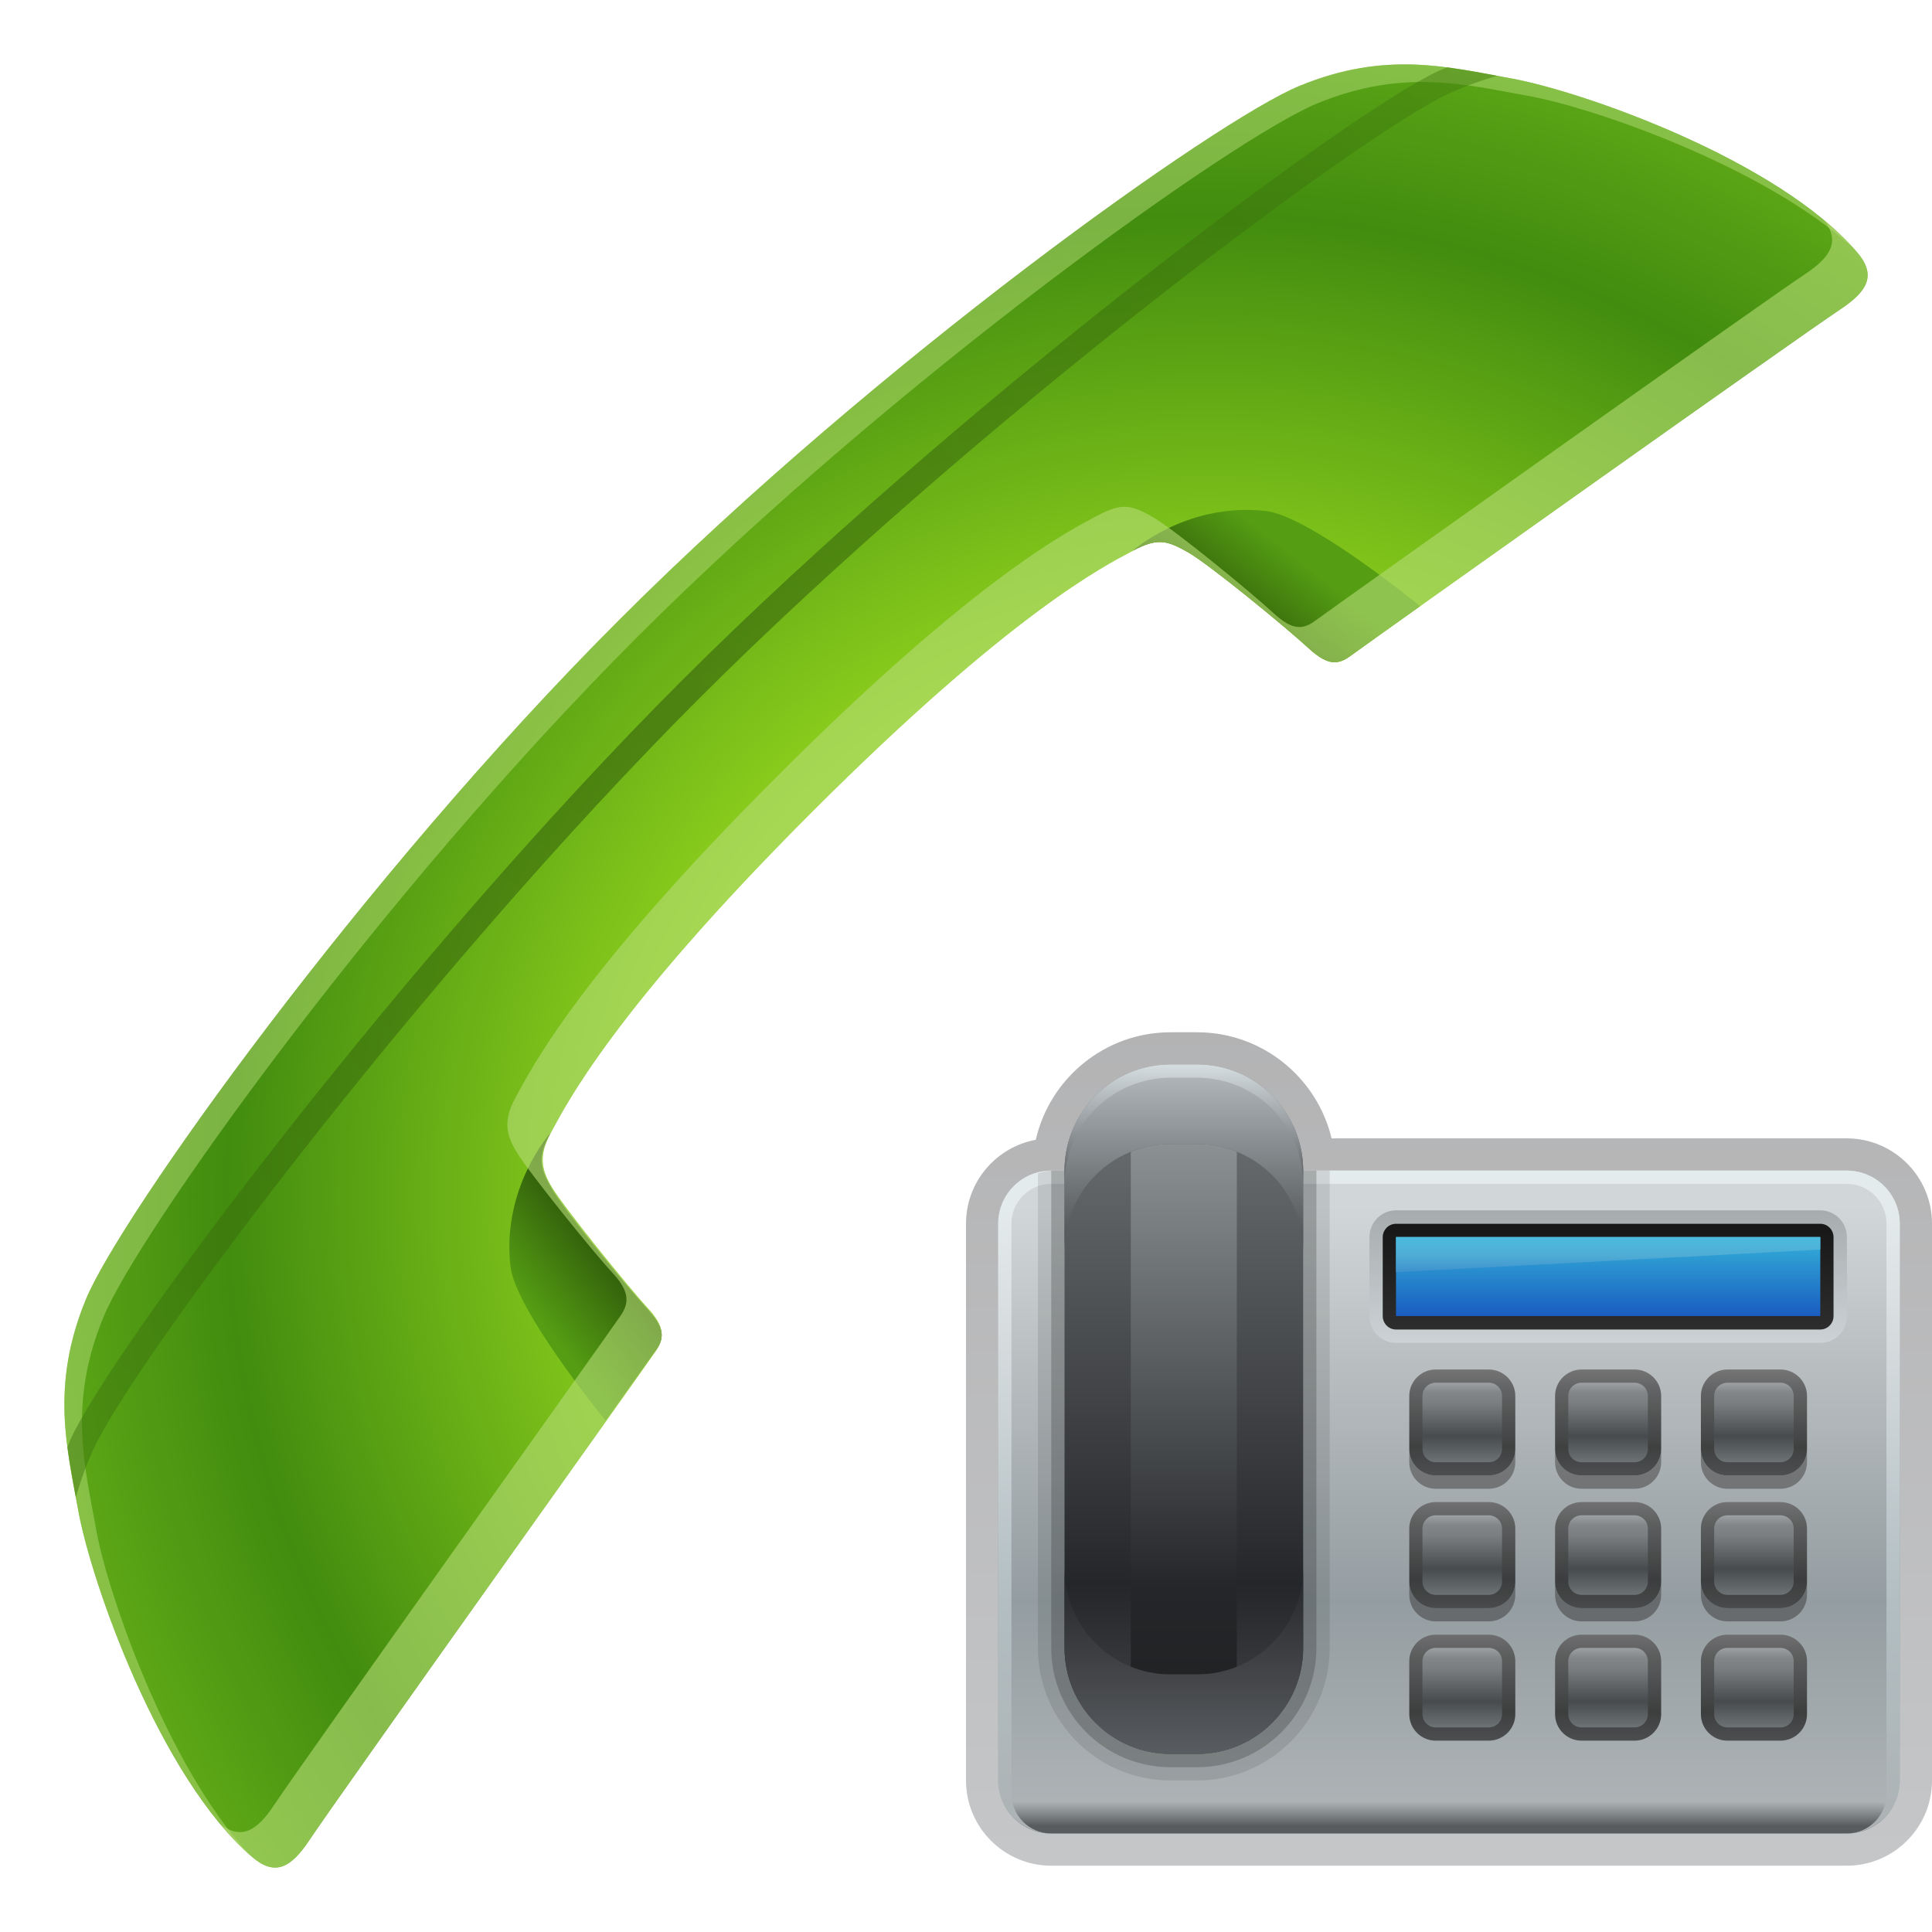 <?xml version="1.0" ?>
<!DOCTYPE svg  PUBLIC '-//W3C//DTD SVG 1.1//EN'  'http://www.w3.org/Graphics/SVG/1.1/DTD/svg11.dtd'>
<svg height="60" viewBox="0 0 60 60" width="60" xmlns="http://www.w3.org/2000/svg" xmlns:xlink="http://www.w3.org/1999/xlink">
<g>
<defs>
</defs>
<radialGradient cx="-1627.369" cy="-2479.008" gradientTransform="matrix(0.707 0.707 -0.707 0.707 -564.62 2940.372)" gradientUnits="userSpaceOnUse" id="SVGID_1_" r="45.665">
	<stop offset="0.297" style="stop-color:#A7E722"/>
	<stop offset="0.667" style="stop-color:#428C0F"/>
	<stop offset="0.794" style="stop-color:#5CA617"/>
</radialGradient>
<path d="M20.37,41.951c0.299-0.437,0.233-0.799-0.258-1.332c-0.617-0.666-2.567-3.084-2.968-3.737  c-0.353-0.575-0.411-1.02-0.034-1.71c0.473-0.865,1.915-3.764,8.107-9.956c6.192-6.192,9.084-7.646,9.956-8.108  c0.76-0.399,1.037-0.344,1.711,0.036c0.666,0.376,3.068,2.352,3.734,2.967c0.535,0.492,0.873,0.588,1.301,0.274  c0.752-0.551,13.828-9.843,15.229-10.774c0.85-0.565,1.141-1.062,0.523-1.779c-2.477-2.889-8.594-5.015-10.752-5.399  c-1.922-0.345-3.875-0.873-6.564,0.236c-2.561,1.053-13.076,8.534-21.113,16.571C11.203,27.277,3.722,37.795,2.668,40.352  c-1.108,2.691-0.581,4.645-0.236,6.567c0.387,2.158,2.511,8.275,5.4,10.752c0.718,0.616,1.213,0.323,1.777-0.525  C10.542,55.745,19.852,42.705,20.37,41.951z" fill="url(#SVGID_1_)"/>
<linearGradient gradientTransform="matrix(0.707 0.707 -0.707 0.707 -564.62 2940.372)" gradientUnits="userSpaceOnUse" id="SVGID_2_" x1="-1639.343" x2="-1638.911" y1="-2494.982" y2="-2491.407">
	<stop offset="0" style="stop-color:#559D13"/>
	<stop offset="1" style="stop-color:#284F09"/>
</linearGradient>
<path d="M35.172,17.107c0.76-0.399,1.037-0.344,1.711,0.036c0.666,0.376,3.068,2.352,3.734,2.967  c0.535,0.492,0.873,0.588,1.301,0.274c0.047-0.034,0.063-0.046,0.064-0.046c0.252-0.184,1.031-0.739,2.119-1.514  c-0.252-0.205-3.469-2.809-4.801-2.956C36.855,15.598,35.172,17.107,35.172,17.107z" fill="url(#SVGID_2_)"/>
<linearGradient gradientTransform="matrix(0.707 0.707 0.707 -0.707 -1696.83 4072.586)" gradientUnits="userSpaceOnUse" id="SVGID_3_" x1="-1639.347" x2="-1638.915" y1="4063.056" y2="4066.632">
	<stop offset="0" style="stop-color:#559D13"/>
	<stop offset="1" style="stop-color:#284F09"/>
</linearGradient>
<path d="M17.092,35.188c-0.401,0.763-0.346,1.039,0.035,1.714c0.376,0.665,2.351,3.067,2.967,3.737  c0.492,0.53,0.587,0.869,0.274,1.297c-0.035,0.049-0.046,0.063-0.046,0.063c-0.183,0.253-0.738,1.032-1.515,2.12  c-0.203-0.252-2.807-3.469-2.956-4.8C15.579,36.875,17.092,35.188,17.092,35.188z" fill="url(#SVGID_3_)"/>
<path d="M2.979,47.466c-0.344-1.923-0.873-3.877,0.235-6.567c1.054-2.557,8.535-13.074,16.573-21.112  C27.825,11.749,38.34,4.268,40.9,3.215c2.689-1.108,4.643-0.581,6.566-0.236c1.98,0.354,7.297,2.178,10.07,4.711  c-2.553-2.815-8.496-4.879-10.619-5.258c-1.922-0.345-3.875-0.873-6.564,0.236c-2.561,1.053-13.076,8.534-21.113,16.571  C11.203,27.277,3.722,37.795,2.668,40.352c-1.108,2.691-0.581,4.645-0.236,6.567c0.378,2.122,2.441,8.065,5.258,10.617  C5.156,54.763,3.333,49.448,2.979,47.466z" fill="#B5DC77" opacity="0.5"/>
<path d="M20.37,41.951c0.299-0.437,0.233-0.799-0.258-1.332c-0.617-0.666-2.567-3.084-2.968-3.737  c-0.353-0.575-0.411-1.02-0.034-1.71c0.473-0.865,1.915-3.764,8.107-9.956c6.192-6.192,9.084-7.646,9.956-8.108  c0.76-0.399,1.037-0.344,1.711,0.036c0.666,0.376,3.068,2.352,3.734,2.967c0.535,0.492,0.873,0.588,1.301,0.274  c0.752-0.551,13.828-9.843,15.229-10.774c0.85-0.565,1.141-1.062,0.523-1.779c-0.291-0.339-0.635-0.665-1.012-0.982  c0.488,0.658,0.197,1.134-0.607,1.667c-1.4,0.932-14.475,10.224-15.227,10.775c-0.43,0.313-0.768,0.218-1.299-0.273  c-0.668-0.618-3.07-2.592-3.738-2.969c-0.672-0.38-0.949-0.436-1.711-0.035c-0.869,0.462-3.763,1.915-9.955,8.107  c-6.192,6.192-7.635,9.092-8.107,9.956c-0.378,0.69-0.32,1.135,0.035,1.711c0.4,0.651,2.351,3.069,2.967,3.736  c0.493,0.533,0.558,0.896,0.259,1.332c-0.518,0.755-9.828,13.794-10.76,15.195c-0.534,0.803-1.009,1.098-1.666,0.606  c0.314,0.378,0.643,0.723,0.982,1.013c0.718,0.616,1.213,0.323,1.777-0.525C10.542,55.745,19.852,42.705,20.37,41.951z" fill="#B5DC77" opacity="0.6"/>
<linearGradient gradientTransform="matrix(0.707 0.707 -0.707 0.707 -608.141 2931.325)" gradientUnits="userSpaceOnUse" id="SVGID_4_" x1="-1610.522" x2="-1610.522" y1="-2533.347" y2="-2471.428">
	<stop offset="0" style="stop-color:#447F0F"/>
	<stop offset="0.5" style="stop-color:#284F09"/>
	<stop offset="1" style="stop-color:#40790E"/>
</linearGradient>
<path d="M2.899,45.012c1.275-2.776,10.299-14.805,18.804-23.31  c8.505-8.506,20.531-17.529,23.309-18.803c0.527-0.241,1.02-0.411,1.492-0.545c-0.512-0.096-1.031-0.19-1.566-0.26  c-0.086,0.036-0.162,0.063-0.248,0.102c-2.818,1.293-14.972,10.397-23.534,18.958c-8.562,8.562-17.667,20.715-18.96,23.535  c-0.038,0.086-0.063,0.165-0.101,0.25c0.071,0.534,0.165,1.054,0.259,1.564C2.489,46.03,2.658,45.539,2.899,45.012z" fill="url(#SVGID_4_)" opacity="0.5"/>
<rect fill="none" height="60" width="60"/>
</g>
<g transform="matrix(1 0 0 1 30 30)">
<defs>
</defs>
<polygon fill="none" points="0,8 0,25.294 0,30 30,30 30,25.294 30,8 30,0 0,0 "/>
<linearGradient gradientUnits="userSpaceOnUse" id="SVGID_1__" x1="15" x2="15" y1="2.165" y2="28.429">
	<stop offset="0" style="stop-color:#252629"/>
	<stop offset="1" style="stop-color:#5A5D61"/>
</linearGradient>
<path d="M2.647,27.941C1.188,27.941,0,26.754,0,25.294V8c0-1.295,0.936-2.376,2.167-2.603  c0.436-1.91,2.147-3.339,4.187-3.339h0.822c2.024,0,3.726,1.407,4.177,3.295h15.999C28.813,5.354,30,6.541,30,8v17.294  c0,1.46-1.188,2.647-2.647,2.647H2.647z" fill="url(#SVGID_1__)" opacity="0.35"/>
<linearGradient gradientUnits="userSpaceOnUse" id="SVGID_2__" x1="15" x2="15" y1="6.114" y2="26.702">
	<stop offset="0.067" style="stop-color:#D1D7D9"/>
	<stop offset="0.261" style="stop-color:#BDC2C4"/>
	<stop offset="0.661" style="stop-color:#949DA1"/>
	<stop offset="0.964" style="stop-color:#ADB3B5"/>
	<stop offset="1" style="stop-color:#595C5E"/>
</linearGradient>
<path d="M29,25.294c0,0.909-0.738,1.647-1.647,1.647H2.647C1.738,26.941,1,26.203,1,25.294V8  c0-0.908,0.738-1.646,1.647-1.646h24.705C28.262,6.354,29,7.092,29,8V25.294z" fill="url(#SVGID_2__)"/>
<linearGradient gradientUnits="userSpaceOnUse" id="SVGID_3__" x1="15" x2="15" y1="6.114" y2="26.702">
	<stop offset="0.067" style="stop-color:#E4EBED"/>
	<stop offset="0.261" style="stop-color:#D6DCDE"/>
	<stop offset="0.661" style="stop-color:#B2BEC2"/>
	<stop offset="1" style="stop-color:#ADB3B5"/>
</linearGradient>
<path d="M27.353,6.354H2.647C1.738,6.354,1,7.092,1,8v17.294c0,0.909,0.738,1.647,1.647,1.647  c-0.682,0-1.235-0.554-1.235-1.236v-0.411V8.412V8c0-0.682,0.554-1.235,1.235-1.235h24.705c0.682,0,1.234,0.554,1.234,1.235v0.412  v16.882v0.411c0,0.683-0.552,1.236-1.234,1.236c0.909,0,1.647-0.738,1.647-1.647V8C29,7.092,28.262,6.354,27.353,6.354z" fill="url(#SVGID_3__)"/>
<linearGradient gradientUnits="userSpaceOnUse" id="SVGID_4__" x1="24.471" x2="24.471" y1="20.773" y2="24.088">
	<stop offset="0" style="stop-color:#646263"/>
	<stop offset="0.2" style="stop-color:#4D4D4D"/>
	<stop offset="0.721" style="stop-color:#242424"/>
	<stop offset="1" style="stop-color:#373737"/>
</linearGradient>
<path d="M23.647,24.058c-0.455,0-0.824-0.368-0.824-0.822v-1.646  c0-0.455,0.369-0.824,0.824-0.824h1.647c0.456,0,0.824,0.369,0.824,0.824v1.646c0,0.454-0.368,0.822-0.824,0.822H23.647z" fill="url(#SVGID_4__)" opacity="0.8"/>
<linearGradient gradientUnits="userSpaceOnUse" id="SVGID_5_" x1="24.471" x2="24.471" y1="21.146" y2="23.709">
	<stop offset="0" style="stop-color:#A0A3A6"/>
	<stop offset="0.133" style="stop-color:#838688"/>
	<stop offset="0.261" style="stop-color:#7B7E80"/>
	<stop offset="0.661" style="stop-color:#474B4D"/>
	<stop offset="1" style="stop-color:#707577"/>
</linearGradient>
<path d="M25.705,23.235c0,0.228-0.184,0.411-0.411,0.411h-1.647c-0.228,0-0.412-0.184-0.412-0.411v-1.646  c0-0.229,0.184-0.412,0.412-0.412h1.647c0.227,0,0.411,0.183,0.411,0.412V23.235z" fill="url(#SVGID_5_)"/>
<linearGradient gradientUnits="userSpaceOnUse" id="SVGID_6_" x1="19.941" x2="19.941" y1="20.732" y2="24.128">
	<stop offset="0" style="stop-color:#646263"/>
	<stop offset="0.2" style="stop-color:#4D4D4D"/>
	<stop offset="0.721" style="stop-color:#242424"/>
	<stop offset="1" style="stop-color:#373737"/>
</linearGradient>
<path d="M19.118,24.058c-0.455,0-0.824-0.368-0.824-0.822v-1.646  c0-0.455,0.369-0.824,0.824-0.824h1.646c0.454,0,0.825,0.369,0.825,0.824v1.646c0,0.454-0.371,0.822-0.825,0.822H19.118z" fill="url(#SVGID_6_)" opacity="0.8"/>
<linearGradient gradientUnits="userSpaceOnUse" id="SVGID_7_" x1="19.941" x2="19.941" y1="21.146" y2="23.709">
	<stop offset="0" style="stop-color:#A0A3A6"/>
	<stop offset="0.133" style="stop-color:#838688"/>
	<stop offset="0.261" style="stop-color:#7B7E80"/>
	<stop offset="0.661" style="stop-color:#474B4D"/>
	<stop offset="1" style="stop-color:#707577"/>
</linearGradient>
<path d="M21.176,23.235c0,0.228-0.184,0.411-0.413,0.411h-1.646c-0.228,0-0.413-0.184-0.413-0.411v-1.646  c0-0.229,0.185-0.412,0.413-0.412h1.646c0.229,0,0.413,0.183,0.413,0.412V23.235z" fill="url(#SVGID_7_)"/>
<linearGradient gradientUnits="userSpaceOnUse" id="SVGID_8_" x1="15.413" x2="15.413" y1="20.732" y2="24.088">
	<stop offset="0" style="stop-color:#646263"/>
	<stop offset="0.2" style="stop-color:#4D4D4D"/>
	<stop offset="0.721" style="stop-color:#242424"/>
	<stop offset="1" style="stop-color:#373737"/>
</linearGradient>
<path d="M14.587,24.058c-0.452,0-0.821-0.368-0.821-0.822v-1.646  c0-0.455,0.369-0.824,0.821-0.824h1.647c0.455,0,0.825,0.369,0.825,0.824v1.646c0,0.454-0.371,0.822-0.825,0.822H14.587z" fill="url(#SVGID_8_)" opacity="0.8"/>
<linearGradient gradientUnits="userSpaceOnUse" id="SVGID_9_" x1="15.412" x2="15.412" y1="21.146" y2="23.709">
	<stop offset="0" style="stop-color:#A0A3A6"/>
	<stop offset="0.133" style="stop-color:#838688"/>
	<stop offset="0.261" style="stop-color:#7B7E80"/>
	<stop offset="0.661" style="stop-color:#474B4D"/>
	<stop offset="1" style="stop-color:#707577"/>
</linearGradient>
<path d="M16.647,23.235c0,0.228-0.184,0.411-0.413,0.411h-1.647c-0.227,0-0.411-0.184-0.411-0.411v-1.646  c0-0.229,0.184-0.412,0.411-0.412h1.647c0.229,0,0.413,0.183,0.413,0.412V23.235z" fill="url(#SVGID_9_)"/>
<path d="M25.294,19.942h-1.647c-0.455,0-0.824-0.369-0.824-0.825v0.412  c0,0.455,0.369,0.824,0.824,0.824h1.647c0.456,0,0.824-0.369,0.824-0.824v-0.412C26.118,19.573,25.75,19.942,25.294,19.942z" fill="#231F20" opacity="0.4"/>
<linearGradient gradientUnits="userSpaceOnUse" id="SVGID_10_" x1="24.471" x2="24.471" y1="16.655" y2="19.972">
	<stop offset="0" style="stop-color:#646263"/>
	<stop offset="0.2" style="stop-color:#4D4D4D"/>
	<stop offset="0.721" style="stop-color:#242424"/>
	<stop offset="1" style="stop-color:#373737"/>
</linearGradient>
<path d="M23.647,19.942c-0.455,0-0.824-0.369-0.824-0.825V17.47  c0-0.452,0.369-0.822,0.824-0.822h1.647c0.456,0,0.824,0.37,0.824,0.822v1.647c0,0.456-0.368,0.825-0.824,0.825H23.647z" fill="url(#SVGID_10_)" opacity="0.8"/>
<linearGradient gradientUnits="userSpaceOnUse" id="SVGID_11_" x1="24.471" x2="24.471" y1="17.028" y2="19.592">
	<stop offset="0" style="stop-color:#A0A3A6"/>
	<stop offset="0.133" style="stop-color:#838688"/>
	<stop offset="0.261" style="stop-color:#7B7E80"/>
	<stop offset="0.661" style="stop-color:#474B4D"/>
	<stop offset="1" style="stop-color:#707577"/>
</linearGradient>
<path d="M25.705,19.117c0,0.229-0.184,0.412-0.411,0.412h-1.647c-0.228,0-0.412-0.184-0.412-0.412V17.47  c0-0.226,0.184-0.411,0.412-0.411h1.647c0.227,0,0.411,0.186,0.411,0.411V19.117z" fill="url(#SVGID_11_)"/>
<path d="M20.764,19.942h-1.646c-0.455,0-0.824-0.369-0.824-0.825v0.412  c0,0.455,0.369,0.824,0.824,0.824h1.646c0.454,0,0.825-0.369,0.825-0.824v-0.412C21.589,19.573,21.218,19.942,20.764,19.942z" fill="#231F20" opacity="0.4"/>
<linearGradient gradientUnits="userSpaceOnUse" id="SVGID_12_" x1="19.941" x2="19.941" y1="16.615" y2="20.012">
	<stop offset="0" style="stop-color:#646263"/>
	<stop offset="0.2" style="stop-color:#4D4D4D"/>
	<stop offset="0.721" style="stop-color:#242424"/>
	<stop offset="1" style="stop-color:#373737"/>
</linearGradient>
<path d="M19.118,19.942c-0.455,0-0.824-0.369-0.824-0.825V17.47  c0-0.452,0.369-0.822,0.824-0.822h1.646c0.454,0,0.825,0.37,0.825,0.822v1.647c0,0.456-0.371,0.825-0.825,0.825H19.118z" fill="url(#SVGID_12_)" opacity="0.8"/>
<linearGradient gradientUnits="userSpaceOnUse" id="SVGID_13_" x1="19.941" x2="19.941" y1="17.028" y2="19.592">
	<stop offset="0" style="stop-color:#A0A3A6"/>
	<stop offset="0.133" style="stop-color:#838688"/>
	<stop offset="0.261" style="stop-color:#7B7E80"/>
	<stop offset="0.661" style="stop-color:#474B4D"/>
	<stop offset="1" style="stop-color:#707577"/>
</linearGradient>
<path d="M21.176,19.117c0,0.229-0.184,0.412-0.413,0.412h-1.646c-0.228,0-0.413-0.184-0.413-0.412V17.47  c0-0.226,0.185-0.411,0.413-0.411h1.646c0.229,0,0.413,0.186,0.413,0.411V19.117z" fill="url(#SVGID_13_)"/>
<linearGradient gradientUnits="userSpaceOnUse" id="SVGID_14_" x1="15.413" x2="15.413" y1="16.615" y2="19.972">
	<stop offset="0" style="stop-color:#646263"/>
	<stop offset="0.2" style="stop-color:#4D4D4D"/>
	<stop offset="0.721" style="stop-color:#242424"/>
	<stop offset="1" style="stop-color:#373737"/>
</linearGradient>
<path d="M14.587,19.942c-0.452,0-0.821-0.369-0.821-0.825V17.47  c0-0.452,0.369-0.822,0.821-0.822h1.647c0.455,0,0.825,0.37,0.825,0.822v1.647c0,0.456-0.371,0.825-0.825,0.825H14.587z" fill="url(#SVGID_14_)" opacity="0.8"/>
<path d="M16.234,19.942h-1.647c-0.452,0-0.821-0.369-0.821-0.825v0.412  c0,0.455,0.369,0.824,0.821,0.824h1.647c0.455,0,0.825-0.369,0.825-0.824v-0.412C17.06,19.573,16.689,19.942,16.234,19.942z" fill="#231F20" opacity="0.4"/>
<linearGradient gradientUnits="userSpaceOnUse" id="SVGID_15_" x1="15.412" x2="15.412" y1="17.028" y2="19.592">
	<stop offset="0" style="stop-color:#A0A3A6"/>
	<stop offset="0.133" style="stop-color:#838688"/>
	<stop offset="0.261" style="stop-color:#7B7E80"/>
	<stop offset="0.661" style="stop-color:#474B4D"/>
	<stop offset="1" style="stop-color:#707577"/>
</linearGradient>
<path d="M16.647,19.117c0,0.229-0.184,0.412-0.413,0.412h-1.647c-0.227,0-0.411-0.184-0.411-0.412V17.47  c0-0.226,0.184-0.411,0.411-0.411h1.647c0.229,0,0.413,0.186,0.413,0.411V19.117z" fill="url(#SVGID_15_)"/>
<path d="M25.294,15.822h-1.647c-0.455,0-0.824-0.369-0.824-0.822v0.411  c0,0.455,0.369,0.824,0.824,0.824h1.647c0.456,0,0.824-0.369,0.824-0.824V15C26.118,15.453,25.75,15.822,25.294,15.822z" fill="#231F20" opacity="0.4"/>
<linearGradient gradientUnits="userSpaceOnUse" id="SVGID_16_" x1="24.471" x2="24.471" y1="12.538" y2="15.852">
	<stop offset="0" style="stop-color:#646263"/>
	<stop offset="0.2" style="stop-color:#4D4D4D"/>
	<stop offset="0.721" style="stop-color:#242424"/>
	<stop offset="1" style="stop-color:#373737"/>
</linearGradient>
<path d="M23.647,15.822c-0.455,0-0.824-0.369-0.824-0.822v-1.647  c0-0.452,0.369-0.822,0.824-0.822h1.647c0.456,0,0.824,0.37,0.824,0.822V15c0,0.453-0.368,0.822-0.824,0.822H23.647z" fill="url(#SVGID_16_)" opacity="0.8"/>
<linearGradient gradientUnits="userSpaceOnUse" id="SVGID_17_" x1="24.471" x2="24.471" y1="12.911" y2="15.474">
	<stop offset="0" style="stop-color:#A0A3A6"/>
	<stop offset="0.133" style="stop-color:#838688"/>
	<stop offset="0.261" style="stop-color:#7B7E80"/>
	<stop offset="0.661" style="stop-color:#474B4D"/>
	<stop offset="1" style="stop-color:#707577"/>
</linearGradient>
<path d="M25.705,15c0,0.228-0.184,0.411-0.411,0.411h-1.647c-0.228,0-0.412-0.184-0.412-0.411v-1.647  c0-0.228,0.184-0.411,0.412-0.411h1.647c0.227,0,0.411,0.184,0.411,0.411V15z" fill="url(#SVGID_17_)"/>
<path d="M20.764,15.822h-1.646c-0.455,0-0.824-0.369-0.824-0.822v0.411  c0,0.455,0.369,0.824,0.824,0.824h1.646c0.454,0,0.825-0.369,0.825-0.824V15C21.589,15.453,21.218,15.822,20.764,15.822z" fill="#231F20" opacity="0.4"/>
<linearGradient gradientUnits="userSpaceOnUse" id="SVGID_18_" x1="19.941" x2="19.941" y1="12.498" y2="15.892">
	<stop offset="0" style="stop-color:#646263"/>
	<stop offset="0.2" style="stop-color:#4D4D4D"/>
	<stop offset="0.721" style="stop-color:#242424"/>
	<stop offset="1" style="stop-color:#373737"/>
</linearGradient>
<path d="M19.118,15.822c-0.455,0-0.824-0.369-0.824-0.822v-1.647  c0-0.452,0.369-0.822,0.824-0.822h1.646c0.454,0,0.825,0.37,0.825,0.822V15c0,0.453-0.371,0.822-0.825,0.822H19.118z" fill="url(#SVGID_18_)" opacity="0.8"/>
<linearGradient gradientUnits="userSpaceOnUse" id="SVGID_19_" x1="19.941" x2="19.941" y1="12.911" y2="15.474">
	<stop offset="0" style="stop-color:#A0A3A6"/>
	<stop offset="0.133" style="stop-color:#838688"/>
	<stop offset="0.261" style="stop-color:#7B7E80"/>
	<stop offset="0.661" style="stop-color:#474B4D"/>
	<stop offset="1" style="stop-color:#707577"/>
</linearGradient>
<path d="M21.176,15c0,0.228-0.184,0.411-0.413,0.411h-1.646c-0.228,0-0.413-0.184-0.413-0.411v-1.647  c0-0.228,0.185-0.411,0.413-0.411h1.646c0.229,0,0.413,0.184,0.413,0.411V15z" fill="url(#SVGID_19_)"/>
<linearGradient gradientUnits="userSpaceOnUse" id="SVGID_20_" x1="15.413" x2="15.413" y1="12.498" y2="15.852">
	<stop offset="0" style="stop-color:#646263"/>
	<stop offset="0.2" style="stop-color:#4D4D4D"/>
	<stop offset="0.721" style="stop-color:#242424"/>
	<stop offset="1" style="stop-color:#373737"/>
</linearGradient>
<path d="M14.587,15.822c-0.452,0-0.821-0.369-0.821-0.822v-1.647  c0-0.452,0.369-0.822,0.821-0.822h1.647c0.455,0,0.825,0.37,0.825,0.822V15c0,0.453-0.371,0.822-0.825,0.822H14.587z" fill="url(#SVGID_20_)" opacity="0.8"/>
<path d="M16.234,15.822h-1.647c-0.452,0-0.821-0.369-0.821-0.822v0.411  c0,0.455,0.369,0.824,0.821,0.824h1.647c0.455,0,0.825-0.369,0.825-0.824V15C17.06,15.453,16.689,15.822,16.234,15.822z" fill="#231F20" opacity="0.4"/>
<linearGradient gradientUnits="userSpaceOnUse" id="SVGID_21_" x1="15.412" x2="15.412" y1="12.911" y2="15.474">
	<stop offset="0" style="stop-color:#A0A3A6"/>
	<stop offset="0.133" style="stop-color:#838688"/>
	<stop offset="0.261" style="stop-color:#7B7E80"/>
	<stop offset="0.661" style="stop-color:#474B4D"/>
	<stop offset="1" style="stop-color:#707577"/>
</linearGradient>
<path d="M16.647,15c0,0.228-0.184,0.411-0.413,0.411h-1.647c-0.227,0-0.411-0.184-0.411-0.411v-1.647  c0-0.228,0.184-0.411,0.411-0.411h1.647c0.229,0,0.413,0.184,0.413,0.411V15z" fill="url(#SVGID_21_)"/>
<linearGradient gradientUnits="userSpaceOnUse" id="SVGID_22_" x1="19.943" x2="19.943" y1="7.598" y2="11.732">
	<stop offset="0" style="stop-color:#686C6E"/>
	<stop offset="1" style="stop-color:#E4EEF2"/>
</linearGradient>
<path d="M13.354,11.705c-0.454,0-0.825-0.374-0.825-0.833V8.423  c0-0.461,0.371-0.834,0.825-0.834h13.181c0.454,0,0.823,0.373,0.823,0.834v2.449c0,0.459-0.369,0.833-0.823,0.833H13.354z" fill="url(#SVGID_22_)" opacity="0.4"/>
<linearGradient gradientUnits="userSpaceOnUse" id="SVGID_23_" x1="19.942" x2="19.942" y1="8.02" y2="11.351">
	<stop offset="0" style="stop-color:#171717"/>
	<stop offset="1" style="stop-color:#2E2E2E"/>
</linearGradient>
<path d="M26.942,10.872c0,0.23-0.183,0.417-0.411,0.417H13.354c-0.227,0-0.412-0.187-0.412-0.417V8.423  c0-0.23,0.185-0.417,0.412-0.417h13.177c0.228,0,0.411,0.187,0.411,0.417V10.872z" fill="url(#SVGID_23_)"/>
<linearGradient gradientUnits="userSpaceOnUse" id="SVGID_24_" x1="19.942" x2="19.942" y1="3.962" y2="12.588">
	<stop offset="0.145" style="stop-color:#45E8FF"/>
	<stop offset="0.558" style="stop-color:#30A4D5"/>
	<stop offset="0.873" style="stop-color:#1347BA"/>
	<stop offset="1" style="stop-color:#1C65C3"/>
</linearGradient>
<rect fill="url(#SVGID_24_)" height="2.449" width="13.177" x="13.354" y="8.423"/>
<linearGradient gradientUnits="userSpaceOnUse" id="SVGID_25_" x1="19.942" x2="19.942" y1="5.636" y2="11.638">
	<stop offset="0.145" style="stop-color:#45E8FF"/>
	<stop offset="0.558" style="stop-color:#4FADD5"/>
	<stop offset="0.873" style="stop-color:#1347BA"/>
	<stop offset="1" style="stop-color:#1C65C3"/>
</linearGradient>
<polygon fill="url(#SVGID_25_)" points="13.354,9.51 26.531,8.807 26.531,8.412 13.354,8.412 "/>
<path d="M2.234,21.177c0,2.27,1.849,4.117,4.12,4.117h0.822c2.27,0,4.118-1.848,4.118-4.117V6.354  H4.706H2.647c-0.147,0-0.277,0.046-0.413,0.083V21.177z" fill="#050505" opacity="0.1"/>
<path d="M6.354,24.883h0.822c2.044,0,3.706-1.662,3.706-3.706V6.354H4.706H2.647v14.823  C2.647,23.221,4.31,24.883,6.354,24.883z" fill="#050505" opacity="0.2"/>
<linearGradient gradientUnits="userSpaceOnUse" id="SVGID_26_" x1="6.766" x2="6.766" y1="3.147" y2="24.875">
	<stop offset="0" style="stop-color:#727678"/>
	<stop offset="0.739" style="stop-color:#252629"/>
	<stop offset="1" style="stop-color:#494C4F"/>
</linearGradient>
<path d="M10.471,21.177c0,1.819-1.474,3.294-3.295,3.294H6.354c-1.82,0-3.294-1.475-3.294-3.294V6.354  c0-1.819,1.474-3.295,3.294-3.295h0.822c1.821,0,3.295,1.476,3.295,3.295V21.177z" fill="url(#SVGID_26_)"/>
<linearGradient gradientUnits="userSpaceOnUse" id="SVGID_27_" x1="6.766" x2="6.766" y1="3.082" y2="8.932">
	<stop offset="0" style="stop-color:#B5BCBF"/>
	<stop offset="1" style="stop-color:#494C4F"/>
</linearGradient>
<path d="M7.176,3.059H6.354c-1.82,0-3.294,1.476-3.294,3.295v2.47c0-1.819,1.474-3.295,3.294-3.295h0.822  c1.821,0,3.295,1.476,3.295,3.295v-2.47C10.471,4.534,8.997,3.059,7.176,3.059z" fill="url(#SVGID_27_)"/>
<linearGradient gradientUnits="userSpaceOnUse" id="SVGID_28_" x1="6.766" x2="6.766" y1="3.069" y2="7.258">
	<stop offset="0" style="stop-color:#D5DDE0"/>
	<stop offset="1" style="stop-color:#494C4F"/>
</linearGradient>
<path d="M7.176,3.059H6.354c-1.82,0-3.294,1.476-3.294,3.295v0.411c0-1.818,1.474-3.295,3.294-3.295h0.822  c1.821,0,3.295,1.477,3.295,3.295V6.354C10.471,4.534,8.997,3.059,7.176,3.059z" fill="url(#SVGID_28_)"/>
<linearGradient gradientUnits="userSpaceOnUse" id="SVGID_29_" x1="6.765" x2="6.765" y1="2.735" y2="24.608">
	<stop offset="0" style="stop-color:#A0A7A8"/>
	<stop offset="0.758" style="stop-color:#252629"/>
	<stop offset="1" style="stop-color:#1F2021"/>
</linearGradient>
<path d="M7.176,5.528H6.354c-0.438,0-0.855,0.087-1.236,0.244V22h3.292V5.772  C8.03,5.615,7.614,5.528,7.176,5.528z" fill="url(#SVGID_29_)"/>
<linearGradient gradientUnits="userSpaceOnUse" id="SVGID_30_" x1="6.766" x2="6.766" y1="18.73" y2="24.579">
	<stop offset="0" style="stop-color:#252629"/>
	<stop offset="1" style="stop-color:#5A5D61"/>
</linearGradient>
<path d="M7.176,22H6.354c-1.82,0-3.294-1.476-3.294-3.294v2.471c0,1.819,1.474,3.294,3.294,3.294h0.822  c1.821,0,3.295-1.475,3.295-3.294v-2.471C10.471,20.524,8.997,22,7.176,22z" fill="url(#SVGID_30_)"/>
<rect fill="none" height="30" width="30"/>
</g>
</svg>